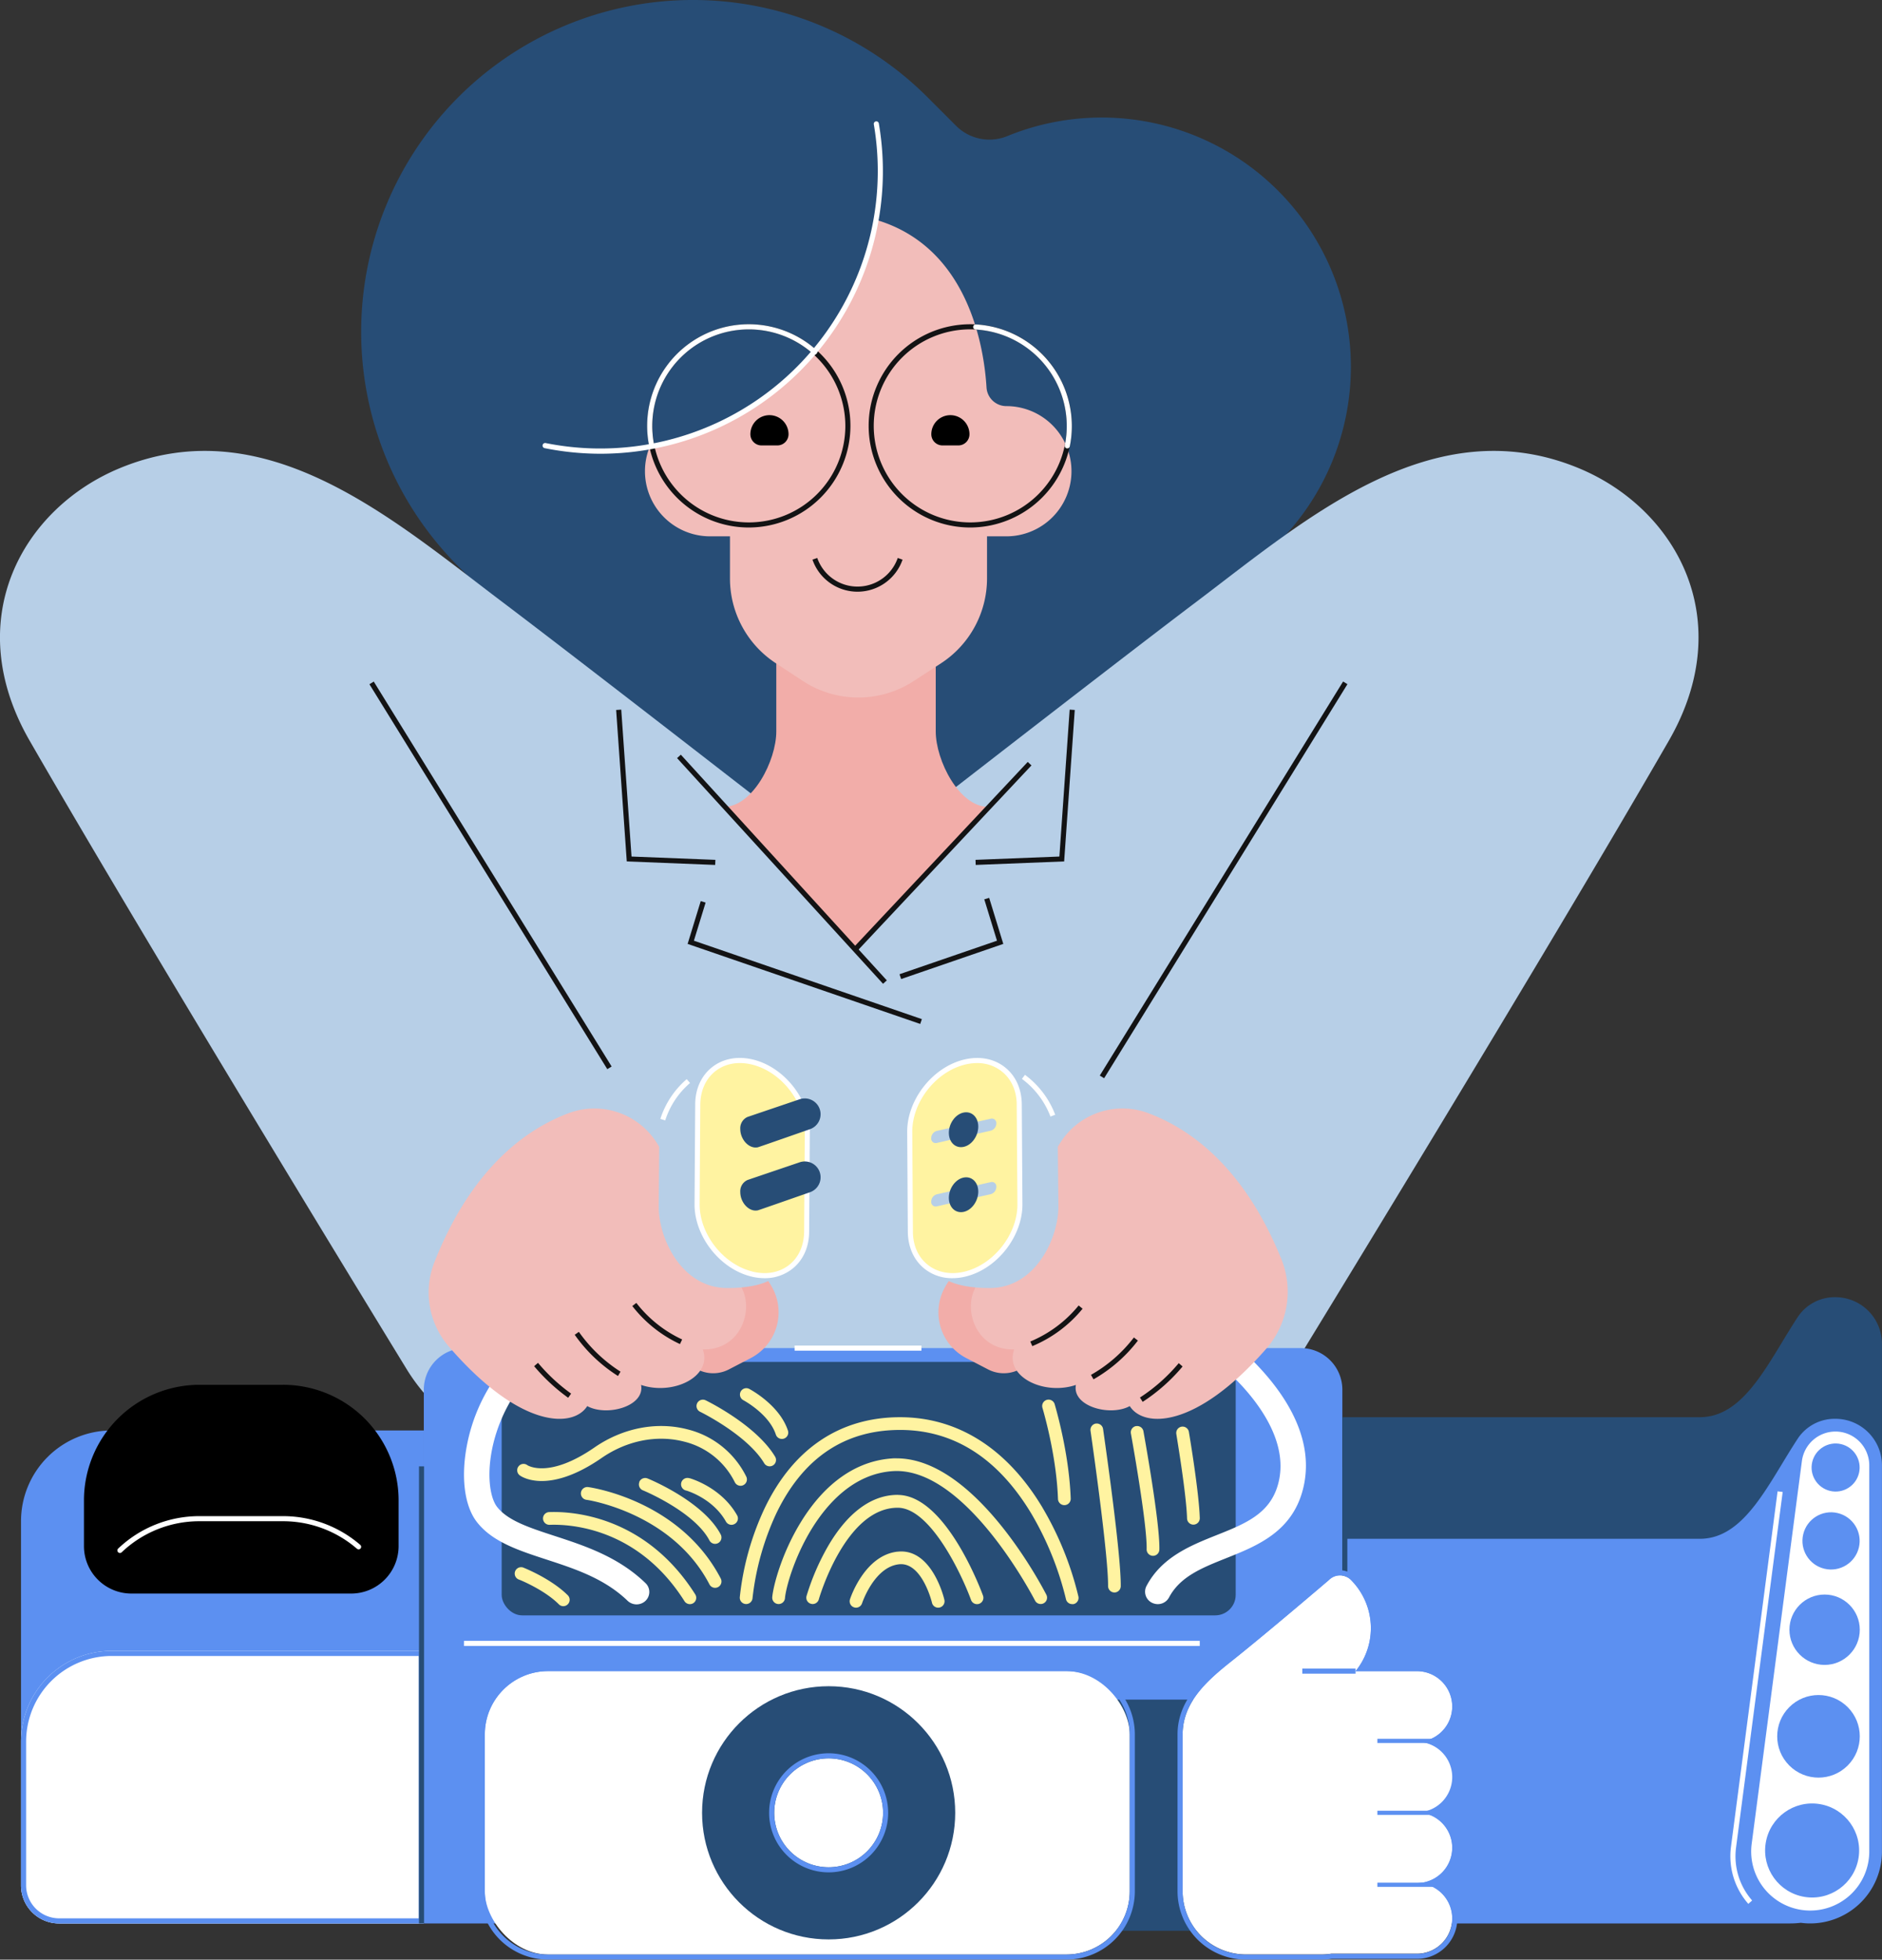 <svg xmlns="http://www.w3.org/2000/svg" viewBox="0 0 739.45 769.77"><rect x="0" y="0" width="739.45" height="769.77" fill="#333333" stroke="none"/><defs><style>.cls-1{fill:#274d76;}.cls-2{fill:#B7CFE7;}.cls-3{fill:#5C90F1;}.cls-4{fill:#fff;}.cls-5{fill:#fff3a1;}.cls-6{fill:#F2ADA9;}.cls-7{fill:#f2bdba;}.cls-8{fill:#131314;}</style></defs><title>doc_robot</title><g id="hair"><path class="cls-1" d="M1055.28,253.87h0A97.92,97.92,0,0,0,949,232.48a18.53,18.53,0,0,1-20.13-4L917.59,217.2A130.33,130.33,0,0,0,733.27,401.52L863.11,531.36s48.22,6.44,58.95-4.29l133.22-134.71A97.93,97.93,0,0,0,1055.28,253.87Z" transform="translate(-553.19 -179.03)"/></g><g id="uniform"><path class="cls-2" d="M1173.42,362.91C1116,339.2,1066.2,383,1023.43,415.3c-37,27.95-132.48,102.27-136.56,105.45-4.08-3.18-99.58-77.5-136.56-105.45-42.77-32.3-92.57-76.1-150-52.39-38.2,15.77-62.91,59.46-35.46,107.1,49.34,85.63,147.69,246.15,147.69,246.15A74.79,74.79,0,0,0,776.1,752.5c6.57.06,58.4,0,110.77,0s104.2.06,110.78,0a74.78,74.78,0,0,0,63.54-36.34S1159.54,555.64,1208.88,470C1236.33,422.37,1211.62,378.68,1173.42,362.91Z" transform="translate(-553.19 -179.03)"/></g><g id="robot"><path class="cls-3" d="M719.71,934.58H576.38a14.93,14.93,0,0,1-14.93-14.94V776.56a35.62,35.62,0,0,1,35.62-35.62H719.71Z" transform="translate(-553.19 -179.03)"/><path d="M691.17,805H604.81a18.64,18.64,0,0,1-18.63-18.64V768.45A45.41,45.41,0,0,1,631.59,723h32.79a45.41,45.41,0,0,1,45.42,45.41v17.92A18.64,18.64,0,0,1,691.17,805Z" transform="translate(-553.19 -179.03)"/><path class="cls-4" d="M600.32,789.07a1,1,0,0,1-.72-.31,1,1,0,0,1,0-1.41,46.2,46.2,0,0,1,32-12.76h32.79a46.4,46.4,0,0,1,30.38,11.32,1,1,0,0,1-1.31,1.51,44.42,44.42,0,0,0-29.07-10.83H631.59A44.23,44.23,0,0,0,601,788.79,1,1,0,0,1,600.32,789.07Z" transform="translate(-553.19 -179.03)"/><path class="cls-3" d="M1064.27,708.58H736.06a16.35,16.35,0,0,0-16.35,16.35V934.58h360.9V724.93A16.35,16.35,0,0,0,1064.27,708.58Z" transform="translate(-553.19 -179.03)"/><rect class="cls-1" x="197.11" y="534.96" width="288.4" height="99.58" rx="8.05"/><path class="cls-4" d="M806.5,808.14a5.13,5.13,0,0,1-6.76-.33c-9.08-8.74-20.68-12.53-31.93-16.2-10.87-3.55-21.14-6.9-27.21-14.66-4.87-6.21-6.36-17.4-4-29.92a69.12,69.12,0,0,1,32.19-46.46l5.22,8.35c-20.38,12.23-26.08,32-27.58,39.9-2.06,10.85-.43,19,2.09,22.17,4.21,5.38,12.66,8.13,22.44,11.33,11.87,3.87,25.16,8.21,35.9,18.62a4.81,4.81,0,0,1-.37,7.2Z" transform="translate(-553.19 -179.03)"/><path class="cls-1" d="M1274.43,688.59a17.41,17.41,0,0,0-14.7,7.5c-11.64,17.62-20.89,39.63-38.64,39.63H1080.61V886.81h176a35.4,35.4,0,0,0,4.14-.25,27.7,27.7,0,0,0,3.67.25h0a28.21,28.21,0,0,0,28.2-28.2V706.88A18.29,18.29,0,0,0,1274.43,688.59Z" transform="translate(-553.19 -179.03)"/><path class="cls-5" d="M769,773a2.5,2.5,0,0,0,.09,5h.1c7.79-.28,34.61,1,52.94,30a2.51,2.51,0,0,0,2.12,1.16,2.47,2.47,0,0,0,1.33-.38,2.5,2.5,0,0,0,.78-3.45C806.56,774.06,777.43,772.68,769,773Zm15.29-9.82a2.5,2.5,0,1,0-.68,5c.33,0,33.64,5,48.33,33.22a2.5,2.5,0,0,0,4.44-2.3C820.44,768.47,785.73,763.37,784.26,763.17Zm20.12-2a2.49,2.49,0,0,0,1.36,3.26c.21.08,20.24,8.39,26.17,19.7a2.51,2.51,0,0,0,2.22,1.34,2.55,2.55,0,0,0,1.16-.29,2.51,2.51,0,0,0,1.05-3.38c-6.78-12.93-27.81-21.64-28.7-22A2.5,2.5,0,0,0,804.38,761.13Zm19.69-1.46a2.5,2.5,0,1,0-1.33,4.81c.1,0,10.49,3,15.64,12.19a2.5,2.5,0,0,0,2.18,1.28,2.42,2.42,0,0,0,1.22-.32,2.49,2.49,0,0,0,1-3.4C836.58,763.23,824.58,759.81,824.07,759.67ZM759,794.88a2.51,2.51,0,1,0-1.84,4.66c.1,0,9.84,3.92,15.6,9.68a2.46,2.46,0,0,0,1.76.74,2.51,2.51,0,0,0,1.77-4.27C769.79,799.2,759.42,795.06,759,794.88Zm-1.57-36.29c.43.33,10.9,7.83,32.15-6.85,9.92-6.85,21.74-9.19,32.44-6.41a30.22,30.22,0,0,1,19.89,15.95,2.52,2.52,0,0,0,2.25,1.39,2.4,2.4,0,0,0,1.1-.26,2.5,2.5,0,0,0,1.14-3.35,35.18,35.18,0,0,0-23.13-18.57c-12.1-3.14-25.42-.54-36.53,7.14-17.82,12.3-26.12,7.09-26.34,6.94a2.5,2.5,0,0,0-3,4Zm70.83-25c.19.09,18.5,9.06,25.19,20.22a2.5,2.5,0,1,0,4.29-2.57c-7.45-12.42-26.49-21.76-27.29-22.15a2.5,2.5,0,0,0-2.19,4.5ZM845.18,729c.1.06,10.11,5.35,12.82,13.47a2.5,2.5,0,1,0,4.74-1.58c-3.34-10-14.76-16.07-15.25-16.32a2.5,2.5,0,0,0-2.31,4.43Zm117.55,42.13c-13.91-23.16-33.25-35.4-55.92-35.4h0c-23.53,0-41.9,12.31-53.12,35.61a109,109,0,0,0-9.83,35.08,2.5,2.5,0,1,0,5,.39,106.49,106.49,0,0,1,9.41-33.43c10.48-21.67,26.82-32.65,48.57-32.65,21.08,0,38.43,11.06,51.57,32.87A122.79,122.79,0,0,1,972,807.15a2.5,2.5,0,0,0,2.45,2,2.35,2.35,0,0,0,.52,0,2.51,2.51,0,0,0,1.93-3A126.23,126.23,0,0,0,962.73,771.15Zm-57.24-19.26c-.65,0-1.3,0-2,.07-13.81,1-26.08,9.52-35.5,24.77-7.82,12.66-11,25.48-11.38,29.71a2.5,2.5,0,1,0,5,.39c.3-3.68,3.39-15.71,10.66-27.48,6-9.63,16.26-21.34,31.59-22.41,28.77-2,55.71,50.3,56,50.83a2.49,2.49,0,0,0,2.23,1.36,2.41,2.41,0,0,0,1.13-.27,2.5,2.5,0,0,0,1.1-3.36C963.18,803.27,936.68,751.89,905.49,751.89Zm.41,14.37h-.06c-10.22,0-19.68,7-27.35,20.22a93.59,93.59,0,0,0-8.4,19.48,2.48,2.48,0,0,0,1.72,3.08,2.73,2.73,0,0,0,.68.1,2.51,2.51,0,0,0,2.41-1.83c.1-.36,10.37-36,31-36h0c12.8,0,25.14,26.15,28.82,36.23a2.5,2.5,0,0,0,4.7-1.71C938.83,804.16,924.81,766.26,905.9,766.26Zm-.09,22.3c-12.89,1.46-18.43,18-18.66,18.73a2.5,2.5,0,0,0,1.6,3.15,2.36,2.36,0,0,0,.78.13,2.5,2.5,0,0,0,2.37-1.73c.05-.14,4.74-14.21,14.47-15.31,9.07-1.06,13,15,13,15.11a2.5,2.5,0,1,0,4.87-1.15C924.09,806.65,919.28,787,905.81,788.56Zm63.07-20.68a2.5,2.5,0,0,0,2.5,2.41h.09a2.5,2.5,0,0,0,2.41-2.58c-.56-15.66-4.59-31.13-6.3-37.06a2.5,2.5,0,0,0-4.81,1.39C964.43,737.79,968.34,752.78,968.88,767.88Zm14.9-29.64a2.52,2.52,0,0,0-2.12,2.83c1.65,11.5,7,49.89,6.9,61a2.52,2.52,0,0,0,2.48,2.53h0a2.5,2.5,0,0,0,2.5-2.48c.12-11.16-4.82-46.91-6.95-61.77A2.49,2.49,0,0,0,983.78,738.24Zm15.75,1a2.5,2.5,0,0,0-2,2.91c.06.35,6.44,35.5,6.18,45.48a2.52,2.52,0,0,0,2.44,2.57h.06a2.5,2.5,0,0,0,2.5-2.44c.28-10.49-6-45-6.26-46.51A2.51,2.51,0,0,0,999.53,739.24Zm20.78,2.28a2.5,2.5,0,0,0-4.93.84c0,.23,3.93,23.24,4.21,33.16a2.5,2.5,0,0,0,2.5,2.43h.07a2.51,2.51,0,0,0,2.43-2.57C1024.29,765.11,1020.48,742.48,1020.31,741.52Z" transform="translate(-553.19 -179.03)"/><path class="cls-4" d="M1006.62,808.93h0a4.85,4.85,0,0,1-3-6.84c6-11.45,17.45-16,27.67-20.08,11.43-4.56,21.3-8.5,24.26-20.73,3.48-14.35-5.73-28.33-14.07-37.52a113.88,113.88,0,0,0-20-17.26l5.5-8.17c1.91,1.22,46.67,30.52,38.27,65.21-4.14,17.13-18,22.66-30.22,27.54-9.65,3.85-18.15,7.24-22.52,15.45A5,5,0,0,1,1006.62,808.93Z" transform="translate(-553.19 -179.03)"/><path class="cls-3" d="M1274.43,736.36a17.41,17.41,0,0,0-14.7,7.5c-11.64,17.62-20.89,39.63-38.64,39.63H1077.61V934.58h179a35.4,35.4,0,0,0,4.14-.25,27.7,27.7,0,0,0,3.67.25h0a28.21,28.21,0,0,0,28.2-28.2V754.65A18.29,18.29,0,0,0,1274.43,736.36Z" transform="translate(-553.19 -179.03)"/><path class="cls-4" d="M1274.35,741.36a13.32,13.32,0,0,0-13.18,11.57l-19.74,150.43a23.2,23.2,0,1,0,46.21,3V754.65A13.31,13.31,0,0,0,1274.35,741.36Z" transform="translate(-553.19 -179.03)"/><path class="cls-4" d="M1240.11,926.89a28.37,28.37,0,0,1-6.81-22.4l18.32-139.65,2,.26-18.32,139.65a26.33,26.33,0,0,0,6.32,20.82Z" transform="translate(-553.19 -179.03)"/><circle class="cls-3" cx="1265.14" cy="905.87" r="18.47" transform="translate(-384.88 1830.55) rotate(-80.78)"/><circle class="cls-3" cx="1267.69" cy="861.08" r="16.22" transform="translate(-790.77 969.57) rotate(-45)"/><circle class="cls-3" cx="716.9" cy="640.18" r="13.82"/><circle class="cls-3" cx="1272.67" cy="784.36" r="11.24" transform="translate(-336.3 1663.75) rotate(-76.72)"/><circle class="cls-3" cx="1274.47" cy="755.53" r="9.44" transform="translate(-306.86 1643.3) rotate(-76.72)"/><rect class="cls-1" x="425.23" y="667.63" width="65.48" height="90.82"/><rect class="cls-4" x="190.48" y="656.44" width="253.4" height="111.32" rx="24.85"/><path class="cls-3" d="M972.23,833.47H768.53a26.88,26.88,0,0,0-26.85,26.85v61.62a26.87,26.87,0,0,0,26.85,26.85h203.7a26.88,26.88,0,0,0,26.85-26.85V860.32A26.89,26.89,0,0,0,972.23,833.47Zm24.85,88.47a24.85,24.85,0,0,1-24.85,24.85H768.53a24.84,24.84,0,0,1-24.85-24.85V860.32a24.85,24.85,0,0,1,24.85-24.85h203.7a24.86,24.86,0,0,1,24.85,24.85Z" transform="translate(-553.19 -179.03)"/><rect class="cls-1" x="527.38" y="576.1" width="2" height="179.54"/><path class="cls-4" d="M1123.78,877.11a13.88,13.88,0,0,0-13.88-13.88,13.88,13.88,0,0,0,0-27.76h-24.09a26.79,26.79,0,0,0-1.84-35.84h0a6.08,6.08,0,0,0-8.59,0s-24.33,20.83-38.42,32c-9.58,7.61-19.11,16.09-19.11,28.66v61.62a24.85,24.85,0,0,0,24.85,24.85h29.7a25.48,25.48,0,0,0,3.83-.29h33.67a13.88,13.88,0,0,0,0-27.76,13.88,13.88,0,0,0,0-27.76A13.88,13.88,0,0,0,1123.78,877.11Z" transform="translate(-553.19 -179.03)"/><path class="cls-3" d="M1125.78,877.11a15.89,15.89,0,0,0-8.17-13.88,15.88,15.88,0,0,0-7.71-29.76h-20.23a28.69,28.69,0,0,0-4.29-35.26,8.08,8.08,0,0,0-11.36-.05c-1.29,1.11-24.72,21.14-38.31,31.94-10,8-19.86,16.9-19.86,30.22v61.62a26.87,26.87,0,0,0,26.85,26.85h29.7a27.83,27.83,0,0,0,4-.29h33.52a15.88,15.88,0,0,0,7.71-29.76,15.88,15.88,0,0,0,0-27.76A15.87,15.87,0,0,0,1125.78,877.11ZM1109.9,891a13.88,13.88,0,0,1,0,27.76,13.88,13.88,0,0,1,0,27.76h-33.67a25.48,25.48,0,0,1-3.83.29h-29.7a24.85,24.85,0,0,1-24.85-24.85V860.32c0-12.57,9.53-21.05,19.11-28.66,14.09-11.2,38.42-32,38.42-32a6.07,6.07,0,0,1,8.59,0,26.79,26.79,0,0,1,1.84,35.84h24.09a13.88,13.88,0,0,1,0,27.76,13.88,13.88,0,1,1,0,27.75Z" transform="translate(-553.19 -179.03)"/><circle class="cls-1" cx="325.58" cy="712.1" r="49.73"/><circle class="cls-4" cx="878.77" cy="891.13" r="21.39" transform="translate(-925.93 703.36) rotate(-45)"/><path class="cls-3" d="M878.77,867.74a23.39,23.39,0,1,0,23.39,23.39A23.41,23.41,0,0,0,878.77,867.74Zm0,44.78a21.39,21.39,0,1,1,21.39-21.39A21.39,21.39,0,0,1,878.77,912.52Z" transform="translate(-553.19 -179.03)"/><path class="cls-4" d="M561.45,863.14v56.5a14.93,14.93,0,0,0,14.93,14.94H719.71V827.52H597.07A35.62,35.62,0,0,0,561.45,863.14Z" transform="translate(-553.19 -179.03)"/><path class="cls-3" d="M597.07,827.52a35.62,35.62,0,0,0-35.62,35.62v56.5a14.93,14.93,0,0,0,14.93,14.94H719.71V827.52ZM717.71,932.58H576.38a13,13,0,0,1-12.93-12.94v-56.5a33.66,33.66,0,0,1,33.62-33.62H717.71Z" transform="translate(-553.19 -179.03)"/><rect class="cls-3" x="511.69" y="655.44" width="20.92" height="2"/><rect class="cls-3" x="541.18" y="683.03" width="21.73" height="1.64"/><rect class="cls-3" x="541.18" y="711.28" width="21.73" height="1.64"/><rect class="cls-3" x="541.18" y="739.54" width="21.73" height="1.64"/><rect class="cls-1" x="164.62" y="576.01" width="2" height="179.54"/><rect class="cls-4" x="312.21" y="528.56" width="49.84" height="2"/><rect class="cls-4" x="182.31" y="644.55" width="289.08" height="2"/></g><g id="girl"><path class="cls-6" d="M920.85,466.35V422.69H858.2v43.66c0,11.38-9.22,29.61-20.6,29.61l51.63,56,52.22-56C930.08,496,920.85,477.73,920.85,466.35Z" transform="translate(-553.19 -179.03)"/><path class="cls-7" d="M948.58,338.56h0a7.81,7.81,0,0,1-7.78-7.32c-1-16.34-7.36-55.16-43.35-65.84a109.92,109.92,0,0,1-89,89.19,25.45,25.45,0,0,0-1.85,9.54h0a25.58,25.58,0,0,0,25.58,25.58H840v16.55a39.77,39.77,0,0,0,18,33.28l10.67,7a39.79,39.79,0,0,0,43.54,0l10.77-7A39.8,39.8,0,0,0,941,406.21v-16.5h7.6a25.58,25.58,0,0,0,25.58-25.58h0A25.57,25.57,0,0,0,948.58,338.56Z" transform="translate(-553.19 -179.03)"/><path class="cls-8" d="M847.41,386.24a39.92,39.92,0,1,1,39.92-39.92A40,40,0,0,1,847.41,386.24Zm0-77.84a37.92,37.92,0,1,0,37.92,37.92A38,38,0,0,0,847.41,308.4Z" transform="translate(-553.19 -179.03)"/><path class="cls-4" d="M789.25,357.27a111.37,111.37,0,0,1-22.06-2.2,1,1,0,1,1,.4-2A109,109,0,0,0,896.52,227.87a1,1,0,0,1,.82-1.16,1,1,0,0,1,1.15.82A111,111,0,0,1,789.25,357.27Z" transform="translate(-553.19 -179.03)"/><path class="cls-8" d="M934.41,386.24a39.92,39.92,0,1,1,39.92-39.92A40,40,0,0,1,934.41,386.24Zm0-77.84a37.92,37.92,0,1,0,37.92,37.92A38,38,0,0,0,934.41,308.4Z" transform="translate(-553.19 -179.03)"/><path d="M929.71,354H923.5a4.39,4.39,0,0,1-4.39-4.39h0a7.49,7.49,0,0,1,7.49-7.5h0a7.5,7.5,0,0,1,7.5,7.5h0A4.39,4.39,0,0,1,929.71,354Z" transform="translate(-553.19 -179.03)"/><path d="M858.62,354h-6.21a4.39,4.39,0,0,1-4.39-4.39h0a7.49,7.49,0,0,1,7.49-7.5h0a7.5,7.5,0,0,1,7.5,7.5h0A4.4,4.4,0,0,1,858.62,354Z" transform="translate(-553.19 -179.03)"/><path class="cls-8" d="M890.12,411.46a18.75,18.75,0,0,1-17.71-12.6l1.89-.65a16.74,16.74,0,0,0,31.62,0l1.89.66A18.75,18.75,0,0,1,890.12,411.46Z" transform="translate(-553.19 -179.03)"/><path class="cls-6" d="M981.29,687l-29-12.35a21.69,21.69,0,0,0-27.23,9l-.4.69a20.22,20.22,0,0,0,8.26,28.2L941.5,717a13.39,13.39,0,0,0,16.13-3.08Z" transform="translate(-553.19 -179.03)"/><path class="cls-7" d="M1056.65,673.65c-14.71-36.41-36.1-51.38-52.58-57.46A28.93,28.93,0,0,0,969.73,628c-11.42,18-29.05,46.49-33.94,58.22-3.7,8.89,1.68,23.22,15.87,22.89-3.83,10.8,11.81,18.17,24.26,13.94-1.58,8.45,13.51,12.51,21.16,8.31,5.3,8.47,25.78,9.32,53.71-22.62A34,34,0,0,0,1056.65,673.65Z" transform="translate(-553.19 -179.03)"/><rect class="cls-8" x="943" y="523.66" width="181.93" height="2" transform="translate(-508.94 949.64) rotate(-58.3)"/><path class="cls-2" d="M942,685c-15.33,0-19.12-4.87-19.12-4.87-8.74-31.42,10.71-84.18,10.71-84.18,14.71-2.87,35.21,11.36,35.21,32.11l.25,24.81C969.13,665,960.3,685,942,685Z" transform="translate(-553.19 -179.03)"/><path class="cls-5" d="M932.54,679.46h0c-11.88,3-21.58-4.48-21.66-16.67l-.25-39.08c-.08-12.18,9.49-24.46,21.37-27.44h0c11.89-3,21.58,4.49,21.66,16.67l.25,39.08C954,664.2,944.42,676.49,932.54,679.46Z" transform="translate(-553.19 -179.03)"/><path class="cls-2" d="M942.5,623.17,921.23,628a1.75,1.75,0,0,1-2.16-1.87h0a3,3,0,0,1,2.16-2.86l21.27-4.8a1.76,1.76,0,0,1,2.16,1.88h0A3,3,0,0,1,942.5,623.17Z" transform="translate(-553.19 -179.03)"/><path class="cls-2" d="M942.5,648.11l-21.27,4.8a1.75,1.75,0,0,1-2.16-1.88h0a3,3,0,0,1,2.16-2.85l21.27-4.8a1.75,1.75,0,0,1,2.16,1.88h0A3,3,0,0,1,942.5,648.11Z" transform="translate(-553.19 -179.03)"/><path class="cls-1" d="M937.56,621.53c0,3.72-2.53,7.31-5.73,8s-5.8-1.74-5.83-5.46,2.54-7.31,5.73-8S937.53,617.8,937.56,621.53Z" transform="translate(-553.19 -179.03)"/><path class="cls-1" d="M937.56,647.07c0,3.72-2.53,7.31-5.73,8s-5.8-1.74-5.83-5.46,2.54-7.31,5.73-8S937.53,643.34,937.56,647.07Z" transform="translate(-553.19 -179.03)"/><path class="cls-6" d="M799.71,687l29-12.35a21.69,21.69,0,0,1,27.23,9l.41.69a20.23,20.23,0,0,1-8.26,28.2L839.49,717a13.37,13.37,0,0,1-16.12-3.08Z" transform="translate(-553.19 -179.03)"/><path class="cls-8" d="M958.79,707.81,958,706a48.6,48.6,0,0,0,19-14.16l1.55,1.27A50.52,50.52,0,0,1,958.79,707.81Z" transform="translate(-553.19 -179.03)"/><path class="cls-8" d="M982.84,720.85l-1-1.75a56,56,0,0,0,16.86-14.69l1.58,1.22A58.28,58.28,0,0,1,982.84,720.85Z" transform="translate(-553.19 -179.03)"/><path class="cls-8" d="M1002.15,729.7l-1.06-1.7a68.34,68.34,0,0,0,15.23-13.5l1.52,1.3A70.53,70.53,0,0,1,1002.15,729.7Z" transform="translate(-553.19 -179.03)"/><path class="cls-7" d="M723.91,674.74c14.72-37.2,36.37-52.41,53-58.55A29,29,0,0,1,811.27,628c11.41,18,29.05,46.49,33.93,58.22,3.7,8.89-1.67,23.22-15.87,22.89,3.83,10.8-11.8,18.17-24.26,13.94,1.59,8.45-13.51,12.51-21.15,8.31-5.35,8.54-26.16,9.34-54.48-23.5A32.43,32.43,0,0,1,723.91,674.74Z" transform="translate(-553.19 -179.03)"/><rect class="cls-8" x="744.93" y="434" width="2" height="177.76" transform="translate(-716.69 291.27) rotate(-31.72)"/><path class="cls-2" d="M839,685c15.34,0,19.13-4.87,19.13-4.87,8.73-31.42-10.71-84.18-10.71-84.18-14.71-2.87-35.21,11.36-35.21,32.11L812,652.86C811.87,665,820.7,685,839,685Z" transform="translate(-553.19 -179.03)"/><path class="cls-5" d="M848.46,679.46h0c11.88,3,21.58-4.48,21.65-16.67l.26-39.08c.07-12.18-9.5-24.46-21.38-27.44h0c-11.88-3-21.58,4.49-21.65,16.67L827.08,652C827,664.2,836.57,676.49,848.46,679.46Z" transform="translate(-553.19 -179.03)"/><path class="cls-8" d="M820.35,707a50.88,50.88,0,0,1-18.72-14.94l1.58-1.23a48.74,48.74,0,0,0,18,14.36Z" transform="translate(-553.19 -179.03)"/><path class="cls-8" d="M796,719.54a60.23,60.23,0,0,1-17-16.19l1.63-1.15A58.36,58.36,0,0,0,797,717.84Z" transform="translate(-553.19 -179.03)"/><path class="cls-8" d="M776.43,728.1a74,74,0,0,1-13.38-12.42l1.53-1.3a71.08,71.08,0,0,0,13,12.08Z" transform="translate(-553.19 -179.03)"/><path class="cls-4" d="M853.61,681.12a21.8,21.8,0,0,1-5.4-.69h0C835.93,677.36,826,664.61,826.08,652l.26-39.08c0-6.19,2.43-11.43,6.74-14.77s10.08-4.39,16.16-2.87c12.28,3.08,22.21,15.82,22.13,28.42l-.26,39.08c0,6.18-2.43,11.43-6.74,14.77A17.31,17.31,0,0,1,853.61,681.12Zm-4.91-2.62c5.47,1.36,10.59.47,14.44-2.51s5.94-7.65,6-13.2l.26-39.08c.07-11.73-9.18-23.6-20.62-26.47-5.46-1.37-10.59-.48-14.44,2.51s-5.94,7.64-6,13.2L828.08,652c-.07,11.73,9.18,23.6,20.62,26.47Z" transform="translate(-553.19 -179.03)"/><path class="cls-1" d="M875.26,614.68a6.23,6.23,0,0,0-7.92-3.83l-20.46,6.94a4.85,4.85,0,0,0-2.83,4.74c0,3.32,2.26,6.53,5.11,7.16a4.35,4.35,0,0,0,1.83,0c.43-.1,20.44-7.1,20.44-7.1A6.22,6.22,0,0,0,875.26,614.68Z" transform="translate(-553.19 -179.03)"/><path class="cls-1" d="M875.26,639.44a6.23,6.23,0,0,0-7.92-3.83s-20.17,6.84-20.46,6.95a4.83,4.83,0,0,0-2.83,4.73c0,3.33,2.26,6.54,5.11,7.17a4.34,4.34,0,0,0,1.83,0c.43-.1,20.44-7.1,20.44-7.1A6.22,6.22,0,0,0,875.26,639.44Z" transform="translate(-553.19 -179.03)"/><path class="cls-4" d="M965.92,617.62a33,33,0,0,0-11.21-14.79l1.2-1.59a34.84,34.84,0,0,1,11.88,15.68Z" transform="translate(-553.19 -179.03)"/><path class="cls-4" d="M814.56,619.14l-1.91-.6A34.45,34.45,0,0,1,823,602.94l1.32,1.5A32.35,32.35,0,0,0,814.56,619.14Z" transform="translate(-553.19 -179.03)"/><path class="cls-4" d="M927.38,681.12a17.28,17.28,0,0,1-10.75-3.55c-4.31-3.34-6.71-8.59-6.75-14.77l-.25-39.08c-.08-12.6,9.85-25.34,22.13-28.42,6.07-1.52,11.81-.5,16.15,2.87s6.71,8.58,6.75,14.77l.25,39.08c.08,12.59-9.85,25.34-22.13,28.41h0A21.8,21.8,0,0,1,927.38,681.12Zm9.77-84.5a20.07,20.07,0,0,0-4.9.62c-11.45,2.87-20.7,14.74-20.62,26.47l.25,39.08c0,5.55,2.16,10.24,6,13.2s9,3.87,14.45,2.51h0c11.44-2.87,20.69-14.74,20.61-26.47L952.66,613c0-5.56-2.16-10.24-6-13.2A15.35,15.35,0,0,0,937.15,596.62Z" transform="translate(-553.19 -179.03)"/><path class="cls-4" d="M809.28,355.16a1,1,0,0,1-1-.8,39.92,39.92,0,0,1,65.6-37.9,1,1,0,1,1-1.32,1.49,37.94,37.94,0,0,0-62.32,36,1,1,0,0,1-.78,1.18A.71.71,0,0,1,809.28,355.16Z" transform="translate(-553.19 -179.03)"/><path class="cls-4" d="M972.54,355.16a.71.71,0,0,1-.2,0,1,1,0,0,1-.78-1.18,38,38,0,0,0-35.06-45.51,1,1,0,0,1,.11-2,40,40,0,0,1,36.91,47.9A1,1,0,0,1,972.54,355.16Z" transform="translate(-553.19 -179.03)"/><rect class="cls-8" x="859.41" y="460.4" width="2" height="120.04" transform="translate(-679.1 537.15) rotate(-42.39)"/><polygon class="cls-8" points="281 339.76 246.26 338.38 242.09 278.89 244.09 278.75 248.13 336.46 281.08 337.76 281 339.76"/><polygon class="cls-8" points="361.56 402.22 270.17 370.78 275.33 353.96 277.24 354.55 272.64 369.52 362.21 400.33 361.56 402.22"/><polygon class="cls-8" points="383.36 339.76 383.29 337.76 416.24 336.46 420.28 278.75 422.28 278.89 418.11 338.38 383.36 339.76"/><polygon class="cls-8" points="354.07 384.58 353.42 382.69 391.72 369.52 386.73 353.27 388.65 352.69 394.2 370.78 354.07 384.58"/><rect class="cls-8" x="873.44" y="514.46" width="100.07" height="2" transform="translate(-637.63 656.78) rotate(-46.8)"/></g></svg>